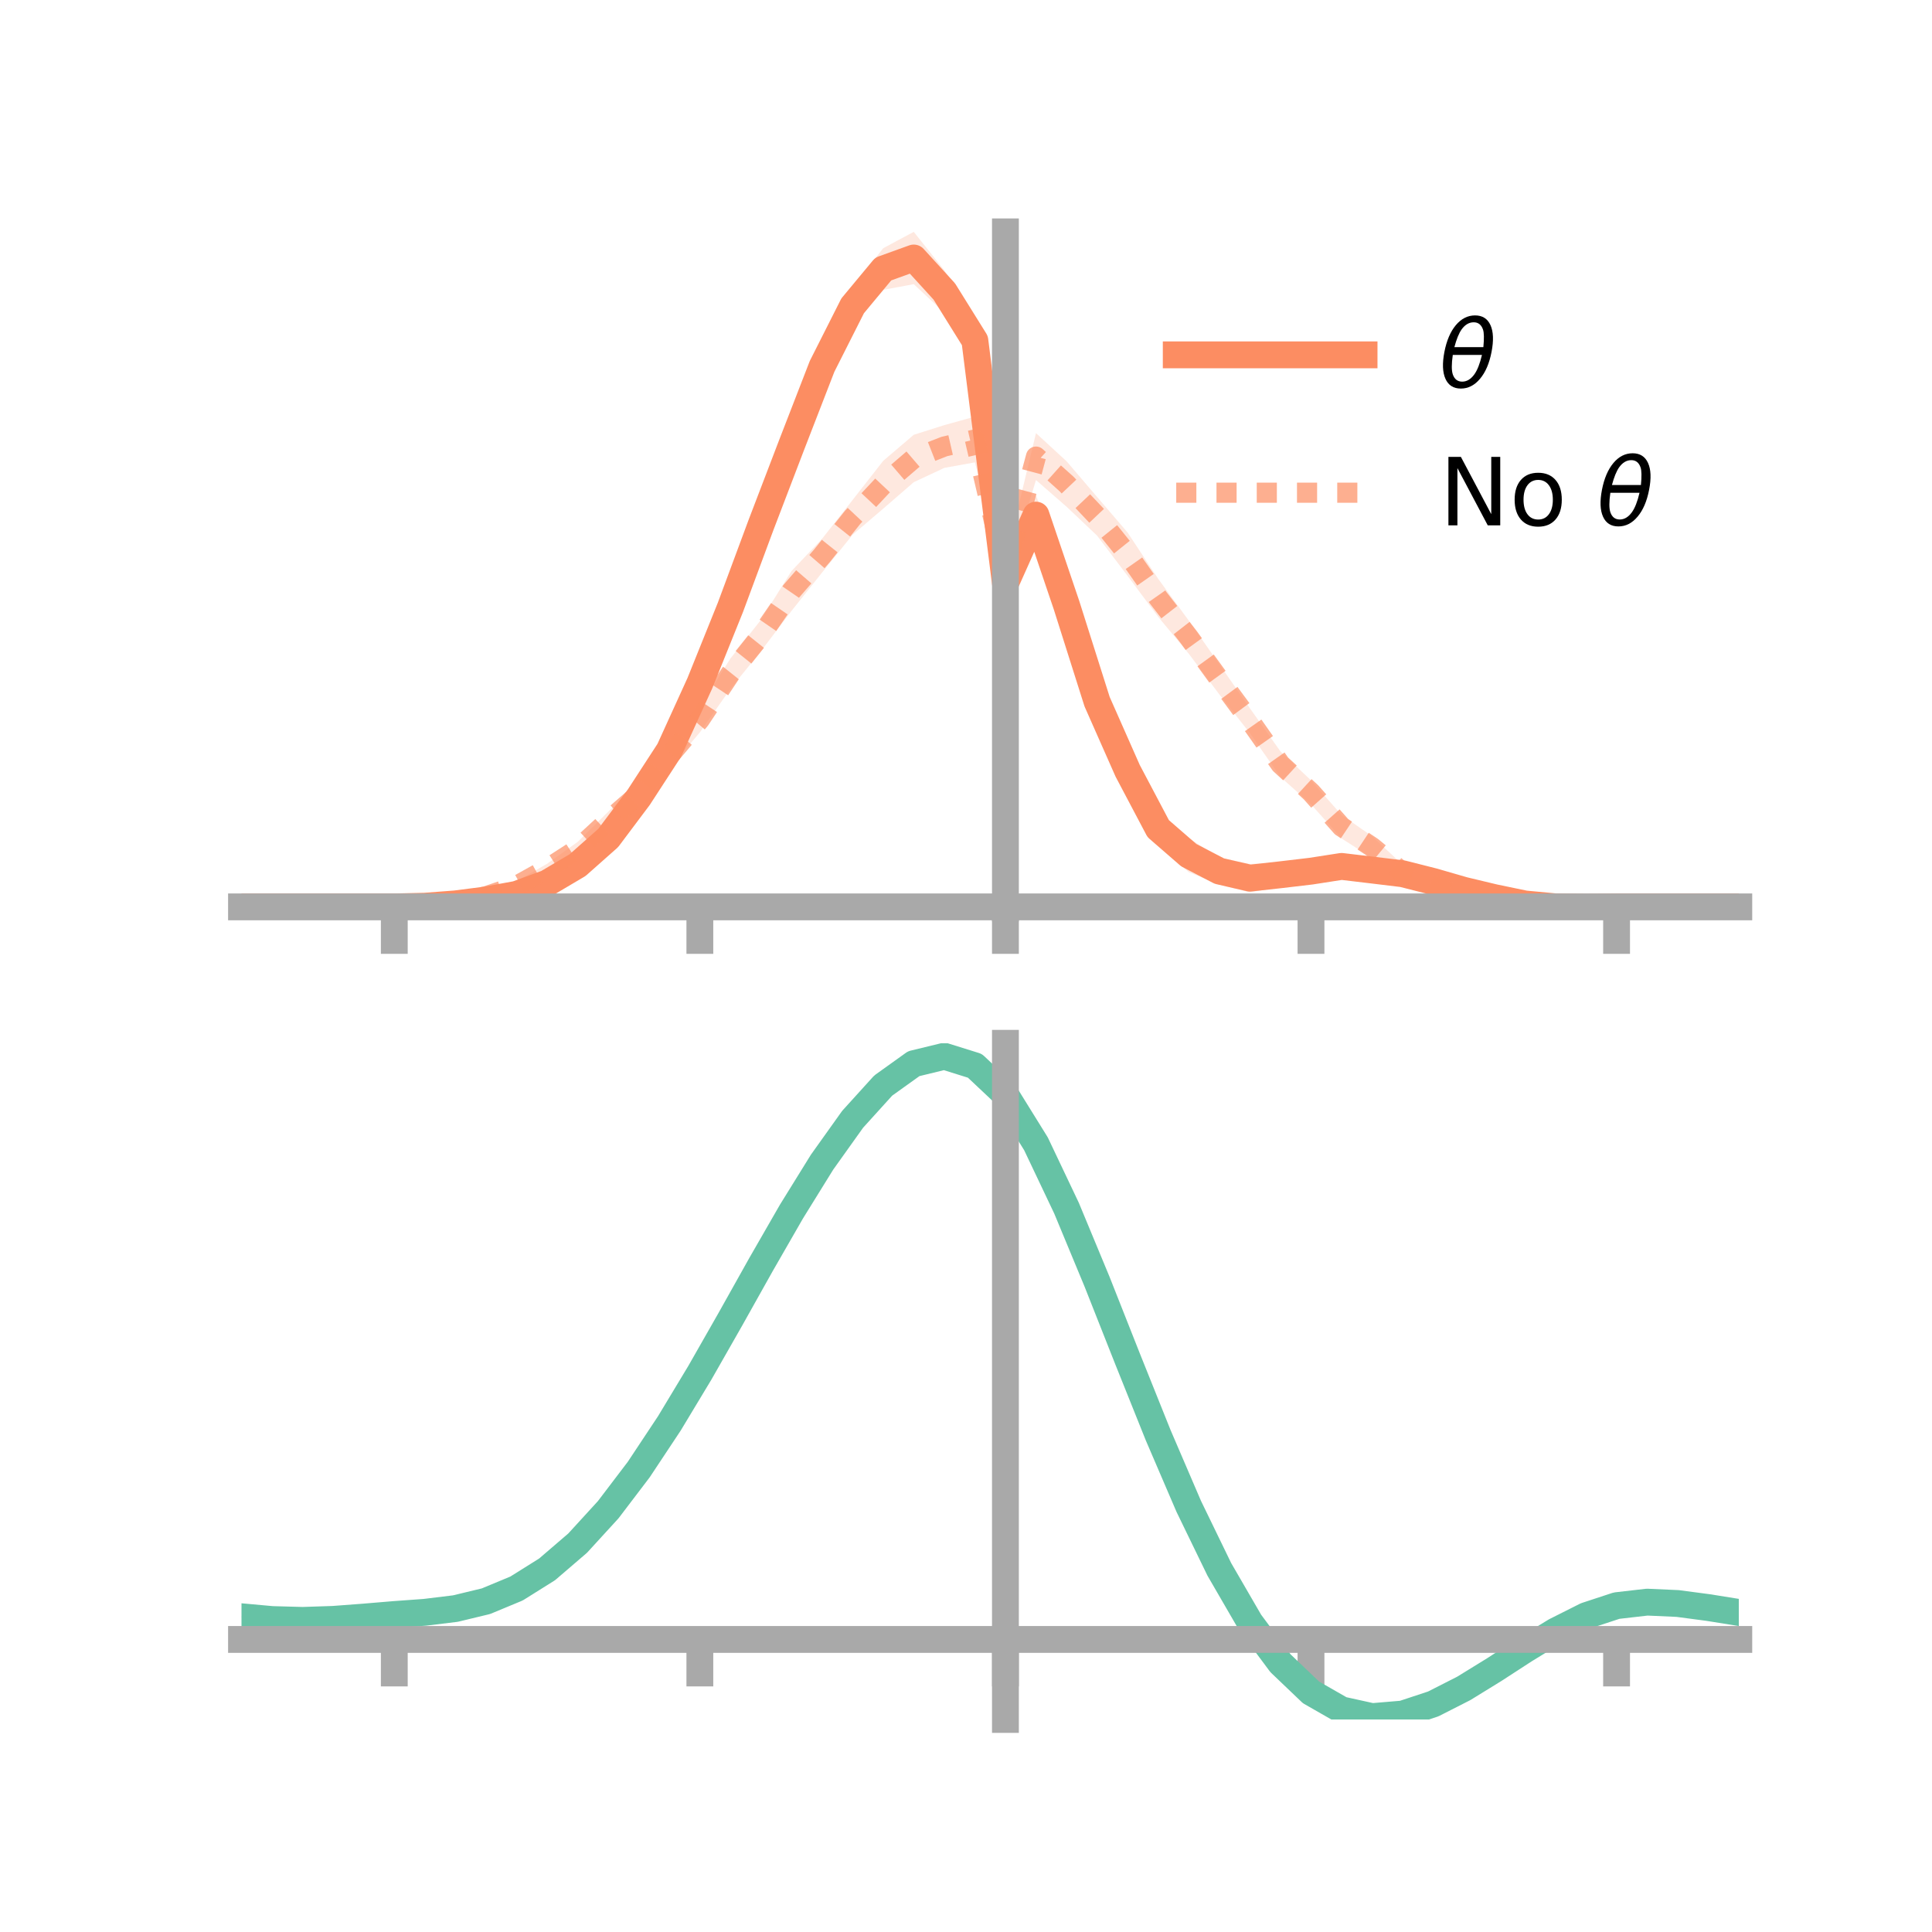 <?xml version="1.0" encoding="utf-8" standalone="no"?>
<!DOCTYPE svg PUBLIC "-//W3C//DTD SVG 1.1//EN"
  "http://www.w3.org/Graphics/SVG/1.1/DTD/svg11.dtd">
<!-- Created with matplotlib (https://matplotlib.org/) -->
<svg height="144pt" version="1.1" viewBox="0 0 144 144" width="144pt" xmlns="http://www.w3.org/2000/svg" xmlns:xlink="http://www.w3.org/1999/xlink">
 <defs>
  <style type="text/css">*{stroke-linecap:butt;stroke-linejoin:round;}</style>
 </defs>
 <g id="figure_1">
  <g id="patch_1">
   <path d="M 0 144 
L 144 144 
L 144 0 
L 0 0 
z
" style="fill:none;"/>
  </g>
  <g id="axes_1">
   <g id="patch_2">
    <path d="M 18 67.68 
L 129.6 67.68 
L 129.6 17.28 
L 18 17.28 
z
" style="fill:none;"/>
   </g>
   <g id="PolyCollection_1">
    <path clip-path="url(#p6896e995f2)" d="M 18 67.594 
L 18 67.594 
L 20.278 67.594 
L 22.555 67.594 
L 24.833 67.594 
L 27.11 67.594 
L 29.388 67.594 
L 31.665 67.501 
L 33.943 67.288 
L 36.22 66.869 
L 38.498 66.415 
L 40.776 65.424 
L 43.053 63.995 
L 45.331 61.899 
L 47.608 58.713 
L 49.886 55.22 
L 52.163 50.01 
L 54.441 44.253 
L 56.718 37.748 
L 58.996 31.795 
L 61.273 25.942 
L 63.551 21.404 
L 65.829 18.5 
L 68.106 17.28 
L 70.384 20.147 
L 72.661 23.602 
L 74.939 42.713 
L 77.216 36.886 
L 79.494 43.603 
L 81.771 50.546 
L 84.049 55.857 
L 86.327 60.501 
L 88.604 62.472 
L 90.882 63.918 
L 93.159 64.395 
L 95.437 64.284 
L 97.714 64.174 
L 99.992 63.957 
L 102.269 64.176 
L 104.547 64.468 
L 106.824 65.267 
L 109.102 66.004 
L 111.38 66.604 
L 113.657 67.148 
L 115.935 67.498 
L 118.212 67.577 
L 120.49 67.595 
L 122.767 67.594 
L 125.045 67.594 
L 127.322 67.594 
L 129.6 67.594 
L 129.6 67.594 
L 129.6 67.594 
L 127.322 67.594 
L 125.045 67.594 
L 122.767 67.594 
L 120.49 67.596 
L 118.212 67.665 
L 115.935 67.68 
L 113.657 67.603 
L 111.38 67.201 
L 109.102 66.712 
L 106.824 66.133 
L 104.547 65.78 
L 102.269 65.521 
L 99.992 65.196 
L 97.714 65.688 
L 95.437 66.115 
L 93.159 66.509 
L 90.882 65.933 
L 88.604 65.007 
L 86.327 63.024 
L 84.049 59.043 
L 81.771 54.053 
L 79.494 46.622 
L 77.216 39.901 
L 74.939 44.25 
L 72.661 27.166 
L 70.384 23.307 
L 68.106 21.18 
L 65.829 21.604 
L 63.551 24.185 
L 61.273 28.672 
L 58.996 34.569 
L 56.718 40.524 
L 54.441 46.284 
L 52.163 51.831 
L 49.886 56.623 
L 47.608 60.138 
L 45.331 63.019 
L 43.053 64.964 
L 40.776 66.226 
L 38.498 66.907 
L 36.22 67.287 
L 33.943 67.451 
L 31.665 67.587 
L 29.388 67.594 
L 27.11 67.594 
L 24.833 67.594 
L 22.555 67.594 
L 20.278 67.594 
L 18 67.594 
z
" style="fill:#fc8d62;fill-opacity:0.2;"/>
   </g>
   <g id="PolyCollection_2">
    <path clip-path="url(#p6896e995f2)" d="M 18 67.594 
L 18 67.594 
L 20.278 67.594 
L 22.555 67.594 
L 24.833 67.594 
L 27.11 67.594 
L 29.388 67.593 
L 31.665 67.505 
L 33.943 67.201 
L 36.22 66.62 
L 38.498 65.682 
L 40.776 64.382 
L 43.053 62.752 
L 45.331 60.501 
L 47.608 58.363 
L 49.886 55.387 
L 52.163 52.69 
L 54.441 49.083 
L 56.718 46.201 
L 58.996 42.562 
L 61.273 40.157 
L 63.551 37.263 
L 65.829 34.349 
L 68.106 32.407 
L 70.384 31.686 
L 72.661 31.053 
L 74.939 41.777 
L 77.216 32.284 
L 79.494 34.378 
L 81.771 37.04 
L 84.049 39.699 
L 86.327 43.147 
L 88.604 46.258 
L 90.882 49.505 
L 93.159 52.789 
L 95.437 56.006 
L 97.714 58.161 
L 99.992 60.745 
L 102.269 62.327 
L 104.547 64.457 
L 106.824 65.402 
L 109.102 66.612 
L 111.38 67.027 
L 113.657 67.407 
L 115.935 67.565 
L 118.212 67.593 
L 120.49 67.594 
L 122.767 67.594 
L 125.045 67.594 
L 127.322 67.594 
L 129.6 67.594 
L 129.6 67.594 
L 129.6 67.594 
L 127.322 67.594 
L 125.045 67.594 
L 122.767 67.594 
L 120.49 67.597 
L 118.212 67.664 
L 115.935 67.753 
L 113.657 67.803 
L 111.38 67.69 
L 109.102 67.257 
L 106.824 66.675 
L 104.547 65.575 
L 102.269 63.951 
L 99.992 62.495 
L 97.714 59.947 
L 95.437 57.908 
L 93.159 54.642 
L 90.882 51.758 
L 88.604 48.724 
L 86.327 45.98 
L 84.049 42.927 
L 81.771 39.924 
L 79.494 37.766 
L 77.216 35.78 
L 74.939 43.273 
L 72.661 34.463 
L 70.384 34.872 
L 68.106 35.94 
L 65.829 37.913 
L 63.551 39.855 
L 61.273 42.673 
L 58.996 45.532 
L 56.718 48.527 
L 54.441 51.341 
L 52.163 54.589 
L 49.886 57.281 
L 47.608 60.035 
L 45.331 61.859 
L 43.053 63.815 
L 40.776 65.125 
L 38.498 66.361 
L 36.22 66.984 
L 33.943 67.406 
L 31.665 67.578 
L 29.388 67.595 
L 27.11 67.594 
L 24.833 67.594 
L 22.555 67.594 
L 20.278 67.594 
L 18 67.594 
z
" style="fill:#fc8d62;fill-opacity:0.2;"/>
   </g>
   <g id="matplotlib.axis_1">
    <g id="xtick_1">
     <g id="line2d_1">
      <defs>
       <path d="M 0 0 
L 0 3.5 
" id="m310ce6e681" style="stroke:#a9a9a9;stroke-width:2;"/>
      </defs>
      <g>
       <use style="fill:#a9a9a9;stroke:#a9a9a9;stroke-width:2;" x="29.388" xlink:href="#m310ce6e681" y="67.594"/>
      </g>
     </g>
    </g>
    <g id="xtick_2">
     <g id="line2d_2">
      <g>
       <use style="fill:#a9a9a9;stroke:#a9a9a9;stroke-width:2;" x="52.163" xlink:href="#m310ce6e681" y="67.594"/>
      </g>
     </g>
    </g>
    <g id="xtick_3">
     <g id="line2d_3">
      <g>
       <use style="fill:#a9a9a9;stroke:#a9a9a9;stroke-width:2;" x="74.939" xlink:href="#m310ce6e681" y="67.594"/>
      </g>
     </g>
    </g>
    <g id="xtick_4">
     <g id="line2d_4">
      <g>
       <use style="fill:#a9a9a9;stroke:#a9a9a9;stroke-width:2;" x="97.714" xlink:href="#m310ce6e681" y="67.594"/>
      </g>
     </g>
    </g>
    <g id="xtick_5">
     <g id="line2d_5">
      <g>
       <use style="fill:#a9a9a9;stroke:#a9a9a9;stroke-width:2;" x="120.49" xlink:href="#m310ce6e681" y="67.594"/>
      </g>
     </g>
    </g>
   </g>
   <g id="matplotlib.axis_2"/>
   <g id="line2d_6">
    <path clip-path="url(#p6896e995f2)" d="M 18 67.594 
L 20.278 67.594 
L 22.555 67.594 
L 24.833 67.594 
L 27.11 67.594 
L 29.388 67.594 
L 31.665 67.544 
L 33.943 67.37 
L 36.22 67.078 
L 38.498 66.661 
L 40.776 65.825 
L 43.053 64.479 
L 45.331 62.459 
L 47.608 59.425 
L 49.886 55.922 
L 52.163 50.921 
L 54.441 45.268 
L 56.718 39.136 
L 58.996 33.182 
L 61.273 27.307 
L 63.551 22.795 
L 65.829 20.052 
L 68.106 19.23 
L 70.384 21.727 
L 72.661 25.384 
L 74.939 43.482 
L 77.216 38.393 
L 79.494 45.112 
L 81.771 52.299 
L 84.049 57.45 
L 86.327 61.762 
L 88.604 63.74 
L 90.882 64.925 
L 93.159 65.452 
L 95.437 65.2 
L 97.714 64.931 
L 99.992 64.577 
L 102.269 64.848 
L 104.547 65.124 
L 106.824 65.7 
L 109.102 66.358 
L 111.38 66.903 
L 113.657 67.375 
L 115.935 67.589 
L 118.212 67.621 
L 120.49 67.595 
L 122.767 67.594 
L 125.045 67.594 
L 127.322 67.594 
L 129.6 67.594 
" style="fill:none;stroke:#fc8d62;stroke-linecap:square;stroke-width:2;"/>
   </g>
   <g id="line2d_7">
    <path clip-path="url(#p6896e995f2)" d="M 18 67.594 
L 20.278 67.594 
L 22.555 67.594 
L 24.833 67.594 
L 27.11 67.594 
L 29.388 67.594 
L 31.665 67.542 
L 33.943 67.304 
L 36.22 66.802 
L 38.498 66.021 
L 40.776 64.753 
L 43.053 63.284 
L 45.331 61.18 
L 47.608 59.199 
L 49.886 56.334 
L 52.163 53.64 
L 54.441 50.212 
L 56.718 47.364 
L 58.996 44.047 
L 61.273 41.415 
L 63.551 38.559 
L 65.829 36.131 
L 68.106 34.174 
L 70.384 33.279 
L 72.661 32.758 
L 74.939 42.525 
L 77.216 34.032 
L 79.494 36.072 
L 81.771 38.482 
L 84.049 41.313 
L 86.327 44.563 
L 88.604 47.491 
L 90.882 50.631 
L 93.159 53.716 
L 95.437 56.957 
L 97.714 59.054 
L 99.992 61.62 
L 102.269 63.139 
L 104.547 65.016 
L 106.824 66.039 
L 109.102 66.934 
L 111.38 67.359 
L 113.657 67.605 
L 115.935 67.659 
L 118.212 67.628 
L 120.49 67.596 
L 122.767 67.594 
L 125.045 67.594 
L 127.322 67.594 
L 129.6 67.594 
" style="fill:none;stroke:#fc8d62;stroke-dasharray:1.5,1.5;stroke-dashoffset:0;stroke-opacity:0.7;stroke-width:1.5;"/>
   </g>
   <g id="patch_3">
    <path d="M 74.939 67.68 
L 74.939 17.28 
" style="fill:none;stroke:#a9a9a9;stroke-linecap:square;stroke-linejoin:miter;stroke-width:2;"/>
   </g>
   <g id="patch_4">
    <path d="M 129.6 67.68 
L 129.6 17.28 
" style="fill:none;"/>
   </g>
   <g id="patch_5">
    <path d="M 18 67.594 
L 129.6 67.594 
" style="fill:none;stroke:#a9a9a9;stroke-linecap:square;stroke-linejoin:miter;stroke-width:2;"/>
   </g>
   <g id="patch_6">
    <path d="M 18 17.28 
L 129.6 17.28 
" style="fill:none;"/>
   </g>
   <g id="legend_1">
    <g id="line2d_8">
     <path d="M 87.67 26.449 
L 101.67 26.449 
" style="fill:none;stroke:#fc8d62;stroke-linecap:square;stroke-width:2;"/>
    </g>
    <g id="line2d_9"/>
    <g id="text_1">
     <!-- $\theta$ -->
     <g transform="translate(107.27 28.899)scale(0.07 -0.07)">
      <defs>
       <path d="M 45.516 34.672 
L 14.453 34.672 
Q 12.359 20.062 14.5 13.875 
Q 17.188 6.25 24.469 6.25 
Q 31.781 6.25 37.359 13.922 
Q 42.234 20.656 45.516 34.672 
z
M 47.016 42.969 
Q 48.344 56.844 46.625 61.719 
Q 43.953 69.438 36.766 69.438 
Q 29.297 69.438 23.828 61.812 
Q 19.531 55.672 16.156 42.969 
z
M 38.188 76.766 
Q 49.906 76.766 54.594 66.406 
Q 59.281 56.109 55.719 37.844 
Q 52.203 19.625 43.453 9.281 
Q 34.766 -1.125 23.047 -1.125 
Q 11.281 -1.125 6.641 9.281 
Q 2 19.625 5.516 37.844 
Q 9.078 56.109 17.719 66.406 
Q 26.422 76.766 38.188 76.766 
z
" id="DejaVuSans-Oblique-952"/>
      </defs>
      <use transform="translate(0 0.234)" xlink:href="#DejaVuSans-Oblique-952"/>
     </g>
    </g>
    <g id="line2d_10">
     <path d="M 87.67 36.724 
L 101.67 36.724 
" style="fill:none;stroke:#fc8d62;stroke-dasharray:1.5,1.5;stroke-dashoffset:0;stroke-opacity:0.7;stroke-width:1.5;"/>
    </g>
    <g id="line2d_11"/>
    <g id="text_2">
     <!-- No $\theta$ -->
     <g transform="translate(107.27 39.174)scale(0.07 -0.07)">
      <defs>
       <path d="M 9.812 72.906 
L 23.094 72.906 
L 55.422 11.922 
L 55.422 72.906 
L 64.984 72.906 
L 64.984 0 
L 51.703 0 
L 19.391 60.984 
L 19.391 0 
L 9.812 0 
z
" id="DejaVuSans-78"/>
       <path d="M 30.609 48.391 
Q 23.391 48.391 19.188 42.75 
Q 14.984 37.109 14.984 27.297 
Q 14.984 17.484 19.156 11.844 
Q 23.344 6.203 30.609 6.203 
Q 37.797 6.203 41.984 11.859 
Q 46.188 17.531 46.188 27.297 
Q 46.188 37.016 41.984 42.703 
Q 37.797 48.391 30.609 48.391 
z
M 30.609 56 
Q 42.328 56 49.016 48.375 
Q 55.719 40.766 55.719 27.297 
Q 55.719 13.875 49.016 6.219 
Q 42.328 -1.422 30.609 -1.422 
Q 18.844 -1.422 12.172 6.219 
Q 5.516 13.875 5.516 27.297 
Q 5.516 40.766 12.172 48.375 
Q 18.844 56 30.609 56 
z
" id="DejaVuSans-111"/>
       <path id="DejaVuSans-32"/>
      </defs>
      <use transform="translate(0 0.234)" xlink:href="#DejaVuSans-78"/>
      <use transform="translate(74.805 0.234)" xlink:href="#DejaVuSans-111"/>
      <use transform="translate(135.986 0.234)" xlink:href="#DejaVuSans-32"/>
      <use transform="translate(167.773 0.234)" xlink:href="#DejaVuSans-Oblique-952"/>
     </g>
    </g>
   </g>
  </g>
  <g id="axes_2">
   <g id="patch_7">
    <path d="M 18 128.16 
L 129.6 128.16 
L 129.6 77.76 
L 18 77.76 
z
" style="fill:none;"/>
   </g>
   <g id="PolyCollection_3">
    <path clip-path="url(#paa0b506b43)" d="M 18 120.545 
L 18 120.463 
L 20.278 120.68 
L 22.555 120.745 
L 24.833 120.664 
L 27.11 120.484 
L 29.388 120.285 
L 31.665 120.115 
L 33.943 119.833 
L 36.22 119.277 
L 38.498 118.32 
L 40.776 116.871 
L 43.053 114.877 
L 45.331 112.33 
L 47.608 109.263 
L 49.886 105.743 
L 52.163 101.871 
L 54.441 97.778 
L 56.718 93.618 
L 58.996 89.565 
L 61.273 85.808 
L 63.551 82.547 
L 65.829 79.985 
L 68.106 78.323 
L 70.384 77.76 
L 72.661 78.484 
L 74.939 80.663 
L 77.216 84.387 
L 79.494 89.256 
L 81.771 94.825 
L 84.049 100.676 
L 86.327 106.446 
L 88.604 111.833 
L 90.882 116.605 
L 93.159 120.595 
L 95.437 123.707 
L 97.714 125.908 
L 99.992 127.224 
L 102.269 127.733 
L 104.547 127.548 
L 106.824 126.808 
L 109.102 125.667 
L 111.38 124.289 
L 113.657 122.836 
L 115.935 121.467 
L 118.212 120.336 
L 120.49 119.592 
L 122.767 119.333 
L 125.045 119.44 
L 127.322 119.752 
L 129.6 120.129 
L 129.6 120.237 
L 129.6 120.237 
L 127.322 119.885 
L 125.045 119.592 
L 122.767 119.496 
L 120.49 119.76 
L 118.212 120.514 
L 115.935 121.674 
L 113.657 123.088 
L 111.38 124.592 
L 109.102 126.018 
L 106.824 127.196 
L 104.547 127.961 
L 102.269 128.16 
L 99.992 127.664 
L 97.714 126.372 
L 95.437 124.225 
L 93.159 121.204 
L 90.882 117.342 
L 88.604 112.727 
L 86.327 107.514 
L 84.049 101.926 
L 81.771 96.253 
L 79.494 90.848 
L 77.216 86.118 
L 74.939 82.502 
L 72.661 80.392 
L 70.384 79.694 
L 68.106 80.239 
L 65.829 81.84 
L 63.551 84.302 
L 61.273 87.429 
L 58.996 91.024 
L 56.718 94.897 
L 54.441 98.865 
L 52.163 102.765 
L 49.886 106.45 
L 47.608 109.801 
L 45.331 112.723 
L 43.053 115.157 
L 40.776 117.073 
L 38.498 118.478 
L 36.22 119.412 
L 33.943 119.956 
L 31.665 120.228 
L 29.388 120.388 
L 27.11 120.572 
L 24.833 120.734 
L 22.555 120.803 
L 20.278 120.742 
L 18 120.545 
z
" style="fill:#66c2a5;fill-opacity:0.2;"/>
   </g>
   <g id="matplotlib.axis_3">
    <g id="xtick_6">
     <g id="line2d_12">
      <g>
       <use style="fill:#a9a9a9;stroke:#a9a9a9;stroke-width:2;" x="29.388" xlink:href="#m310ce6e681" y="122.196"/>
      </g>
     </g>
    </g>
    <g id="xtick_7">
     <g id="line2d_13">
      <g>
       <use style="fill:#a9a9a9;stroke:#a9a9a9;stroke-width:2;" x="52.163" xlink:href="#m310ce6e681" y="122.196"/>
      </g>
     </g>
    </g>
    <g id="xtick_8">
     <g id="line2d_14">
      <g>
       <use style="fill:#a9a9a9;stroke:#a9a9a9;stroke-width:2;" x="74.939" xlink:href="#m310ce6e681" y="122.196"/>
      </g>
     </g>
    </g>
    <g id="xtick_9">
     <g id="line2d_15">
      <g>
       <use style="fill:#a9a9a9;stroke:#a9a9a9;stroke-width:2;" x="97.714" xlink:href="#m310ce6e681" y="122.196"/>
      </g>
     </g>
    </g>
    <g id="xtick_10">
     <g id="line2d_16">
      <g>
       <use style="fill:#a9a9a9;stroke:#a9a9a9;stroke-width:2;" x="120.49" xlink:href="#m310ce6e681" y="122.196"/>
      </g>
     </g>
    </g>
   </g>
   <g id="matplotlib.axis_4"/>
   <g id="line2d_17">
    <path clip-path="url(#paa0b506b43)" d="M 18 120.504 
L 20.278 120.711 
L 22.555 120.774 
L 24.833 120.699 
L 27.11 120.528 
L 29.388 120.337 
L 31.665 120.172 
L 33.943 119.894 
L 36.22 119.345 
L 38.498 118.399 
L 40.776 116.972 
L 43.053 115.017 
L 45.331 112.527 
L 47.608 109.532 
L 49.886 106.097 
L 52.163 102.318 
L 54.441 98.322 
L 56.718 94.257 
L 58.996 90.295 
L 61.273 86.619 
L 63.551 83.425 
L 65.829 80.912 
L 68.106 79.281 
L 70.384 78.727 
L 72.661 79.438 
L 74.939 81.582 
L 77.216 85.253 
L 79.494 90.052 
L 81.771 95.539 
L 84.049 101.301 
L 86.327 106.98 
L 88.604 112.28 
L 90.882 116.973 
L 93.159 120.9 
L 95.437 123.966 
L 97.714 126.14 
L 99.992 127.444 
L 102.269 127.946 
L 104.547 127.754 
L 106.824 127.002 
L 109.102 125.843 
L 111.38 124.44 
L 113.657 122.962 
L 115.935 121.57 
L 118.212 120.425 
L 120.49 119.676 
L 122.767 119.414 
L 125.045 119.516 
L 127.322 119.818 
L 129.6 120.183 
" style="fill:none;stroke:#66c2a5;stroke-linecap:square;stroke-width:2;"/>
   </g>
   <g id="patch_8">
    <path d="M 74.939 128.16 
L 74.939 77.76 
" style="fill:none;stroke:#a9a9a9;stroke-linecap:square;stroke-linejoin:miter;stroke-width:2;"/>
   </g>
   <g id="patch_9">
    <path d="M 129.6 128.16 
L 129.6 77.76 
" style="fill:none;"/>
   </g>
   <g id="patch_10">
    <path d="M 18 122.196 
L 129.6 122.196 
" style="fill:none;stroke:#a9a9a9;stroke-linecap:square;stroke-linejoin:miter;stroke-width:2;"/>
   </g>
   <g id="patch_11">
    <path d="M 18 77.76 
L 129.6 77.76 
" style="fill:none;"/>
   </g>
  </g>
 </g>
 <defs>
  <clipPath id="p6896e995f2">
   <rect height="50.4" width="111.6" x="18" y="17.28"/>
  </clipPath>
  <clipPath id="paa0b506b43">
   <rect height="50.4" width="111.6" x="18" y="77.76"/>
  </clipPath>
 </defs>
</svg>
